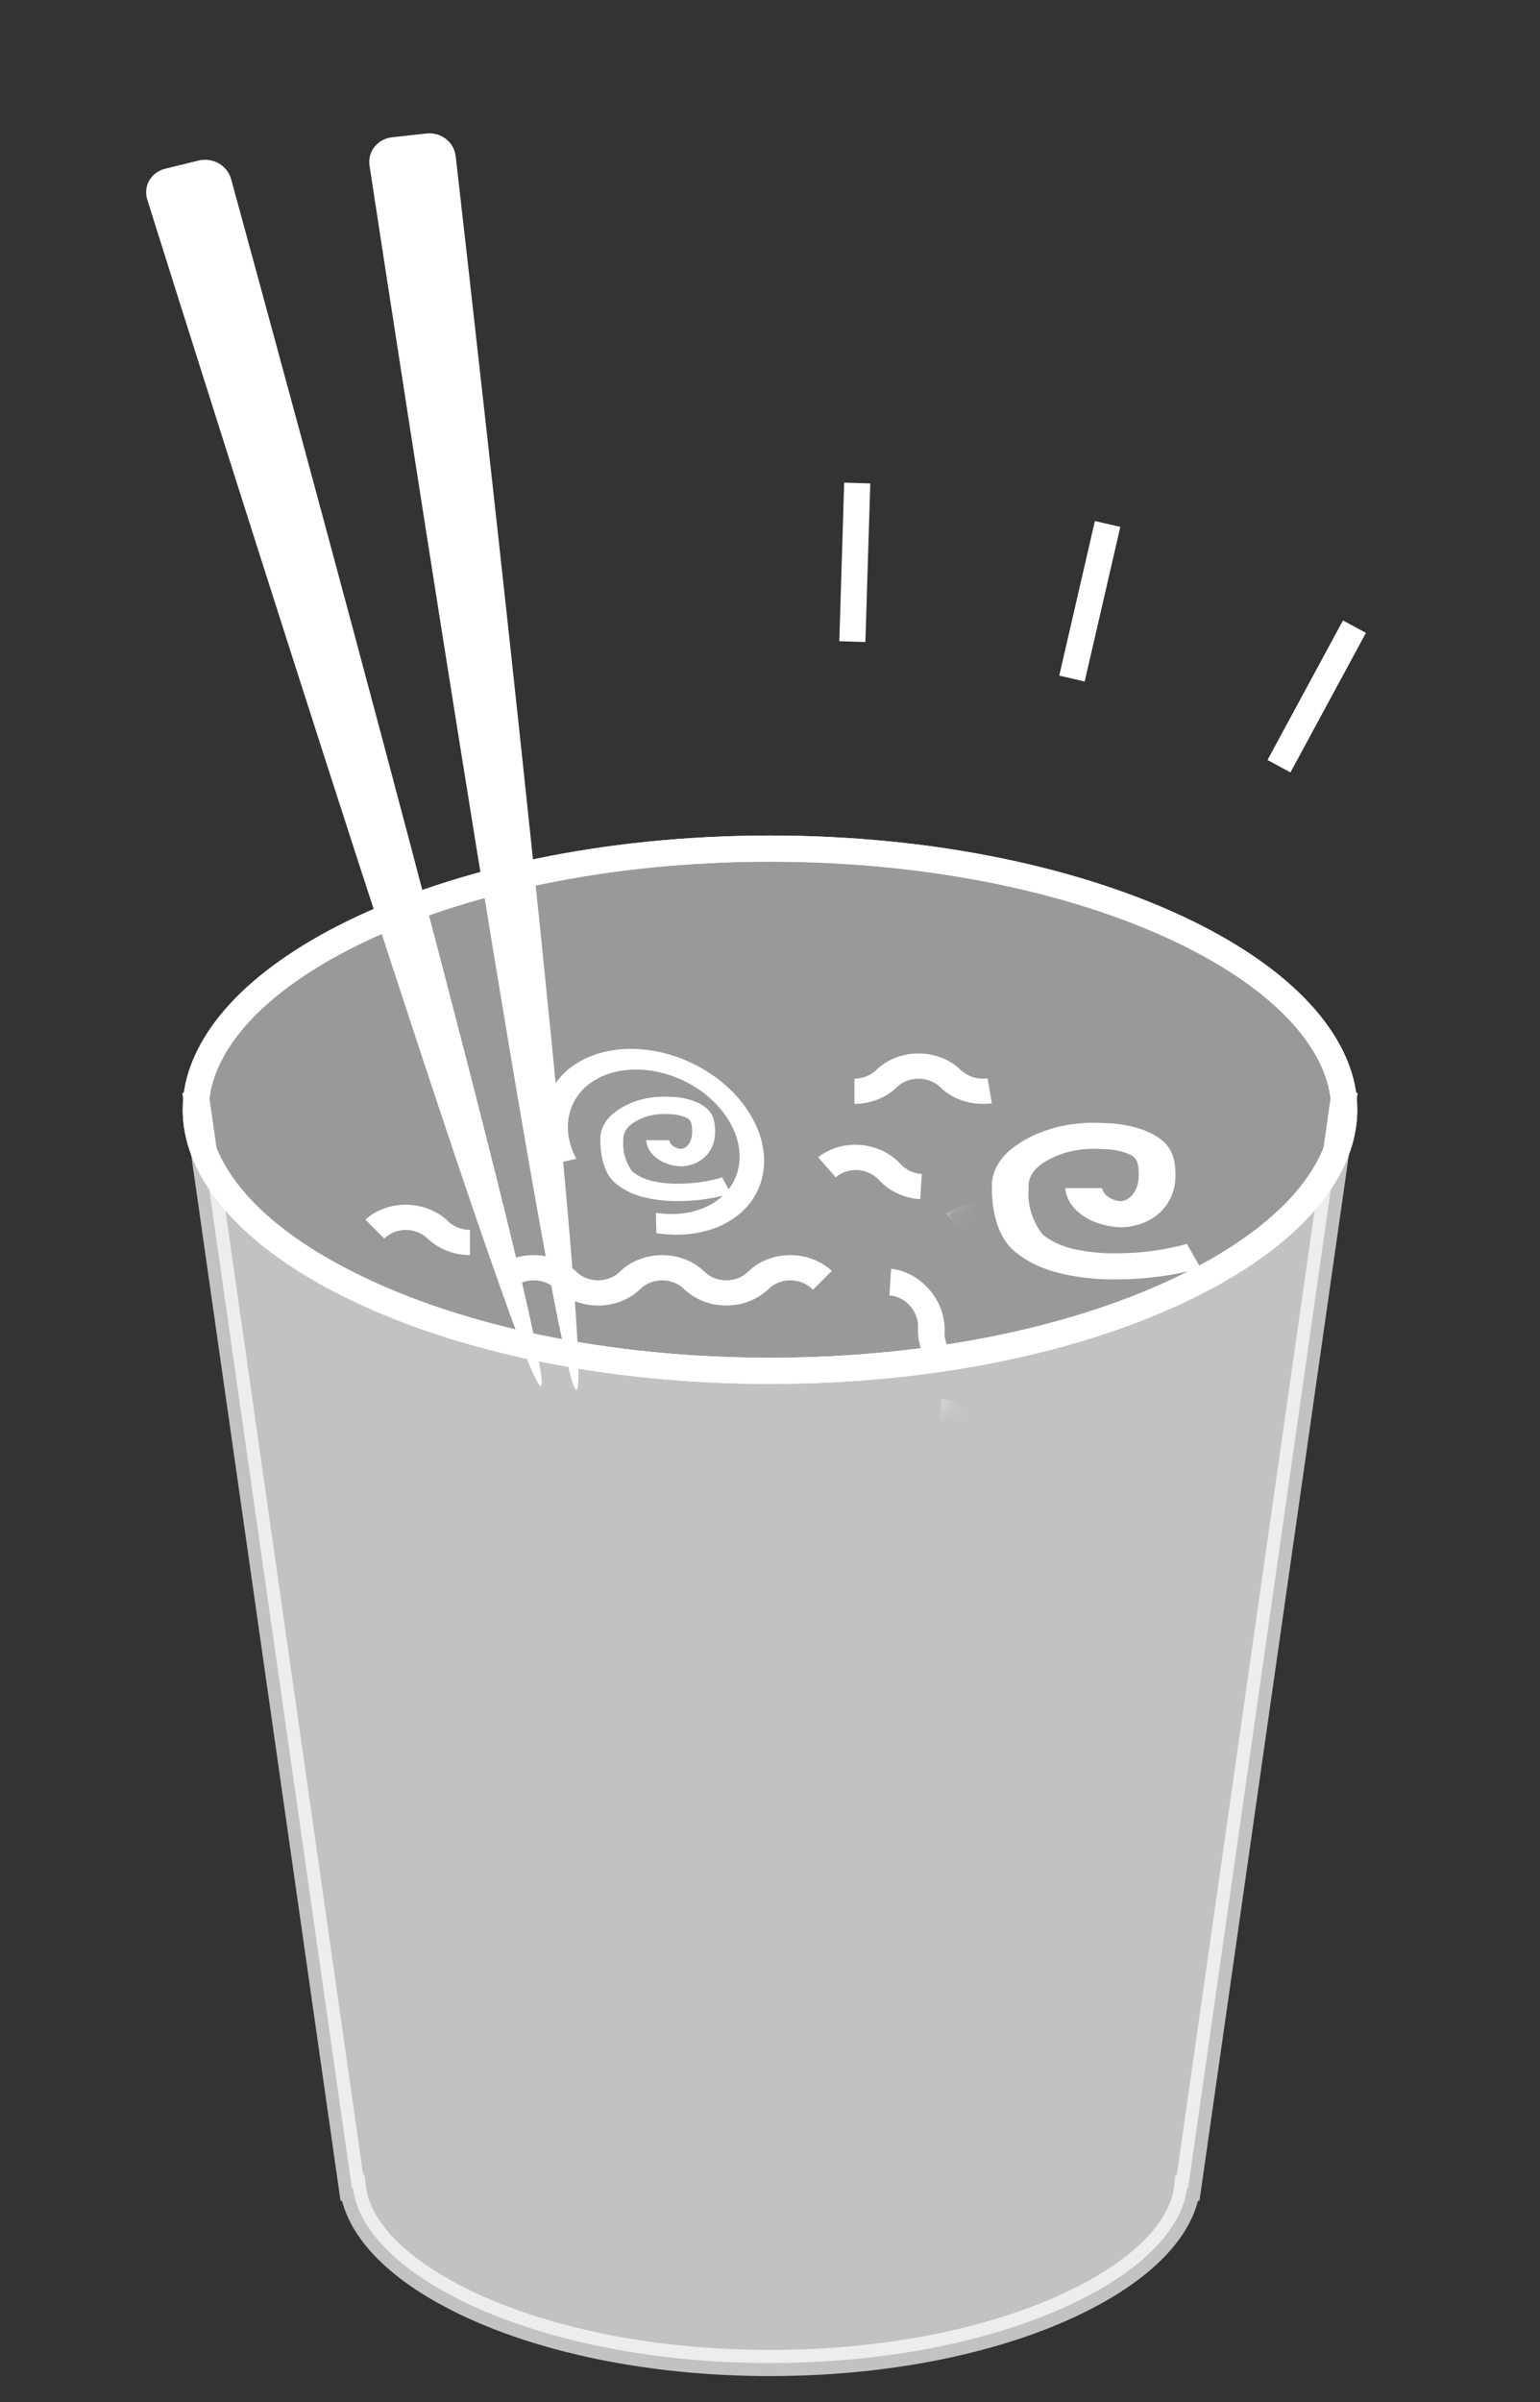 <svg width="59" height="92" viewBox="0 0 59 92" fill="none" xmlns="http://www.w3.org/2000/svg">
<rect x="0" y="0" width="59" height="92" fill="#333333" stroke="none"/>
<path d="M51.5 42.5C51.5 43.02 51.4 43.56 51.19 44.1C50.49 45.9 48.62 47.74 45.46 49.28C41.45 51.25 35.81 52.5 29.5 52.5C23.19 52.5 17.55 51.25 13.54 49.28C10.38 47.74 8.51 45.9 7.81 44.1C7.6 43.56 7.5 43.02 7.5 42.5C7.5 42.36 7.51 42.21 7.52 42.07C7.75 39.91 9.7 37.6 13.54 35.72C17.55 33.76 23.19 32.5 29.5 32.5C35.81 32.5 41.45 33.76 45.46 35.72C49.3 37.6 51.25 39.91 51.48 42.07C51.49 42.21 51.5 42.36 51.5 42.5Z" stroke="white" strokeWidth="3"/>
<path d="M51.5 42.5C51.5 43.02 51.4 43.56 51.19 44.1C50.49 45.9 48.62 47.74 45.46 49.28C41.45 51.25 35.81 52.5 29.5 52.5C23.19 52.5 17.55 51.25 13.54 49.28C10.38 47.74 8.51 45.9 7.81 44.1C7.6 43.56 7.5 43.02 7.5 42.5C7.5 42.36 7.51 42.21 7.52 42.07C7.75 39.91 9.7 37.6 13.54 35.72C17.55 33.76 23.19 32.5 29.5 32.5C35.81 32.5 41.45 33.76 45.46 35.72C49.3 37.6 51.25 39.91 51.48 42.07C51.49 42.21 51.5 42.36 51.5 42.5Z" fill="white" fill-opacity="0.5" stroke="white" strokeWidth="3"/>
<path opacity="0.7" d="M51.191 44.1L45.52 83.79H45.48C45.321 85.18 44.041 86.79 41.221 88.16C38.3 89.58 34.16 90.5 29.5 90.5C24.84 90.5 20.701 89.58 17.78 88.16C14.96 86.79 13.681 85.18 13.521 83.79H13.48L7.811 44.1C8.511 45.9 10.38 47.74 13.54 49.28C17.55 51.25 23.191 52.5 29.5 52.5C35.81 52.5 41.45 51.25 45.461 49.28C48.62 47.74 50.49 45.9 51.191 44.1Z" fill="white" stroke="white" strokeWidth="3"/>
<path d="M7.48 41.79L7.52 42.07L7.81 44.1" stroke="white" strokeWidth="3"/>
<path d="M51.19 44.1L51.48 42.07L51.52 41.79" stroke="white" strokeWidth="3"/>
<path d="M37.646 42.277C37.349 42.276 37.054 42.222 36.781 42.118C36.508 42.014 36.261 41.862 36.056 41.672C35.951 41.559 35.818 41.468 35.669 41.406C35.519 41.344 35.356 41.312 35.191 41.312C35.025 41.312 34.862 41.344 34.712 41.406C34.563 41.468 34.431 41.559 34.325 41.672C34.12 41.862 33.873 42.014 33.6 42.118C33.327 42.222 33.033 42.276 32.735 42.277V41.312C32.9 41.31 33.063 41.277 33.212 41.215C33.362 41.152 33.494 41.062 33.601 40.951C33.805 40.76 34.052 40.608 34.325 40.504C34.599 40.4 34.893 40.346 35.191 40.346C35.488 40.346 35.783 40.4 36.056 40.504C36.329 40.608 36.576 40.76 36.781 40.951C36.887 41.062 37.02 41.152 37.169 41.215C37.318 41.277 37.481 41.31 37.646 41.312C37.71 41.312 37.773 41.308 37.836 41.3L38 42.254C37.883 42.269 37.764 42.277 37.646 42.277ZM27.825 50C27.527 49.999 27.233 49.945 26.96 49.841C26.687 49.737 26.44 49.586 26.235 49.395C26.129 49.282 25.997 49.191 25.848 49.129C25.698 49.067 25.535 49.035 25.369 49.035C25.204 49.035 25.041 49.067 24.891 49.129C24.741 49.191 24.609 49.282 24.504 49.395C24.299 49.586 24.053 49.738 23.779 49.842C23.506 49.946 23.212 50 22.914 50C22.616 50 22.322 49.946 22.049 49.842C21.775 49.738 21.529 49.586 21.324 49.395C21.217 49.284 21.085 49.194 20.936 49.132C20.786 49.069 20.624 49.036 20.459 49.035C20.322 49.032 20.186 49.053 20.059 49.098C19.932 49.143 19.817 49.211 19.72 49.297L19.014 48.562C19.407 48.24 19.924 48.063 20.459 48.069C20.756 48.07 21.05 48.124 21.323 48.228C21.597 48.332 21.843 48.484 22.049 48.674C22.154 48.787 22.286 48.878 22.436 48.94C22.585 49.002 22.749 49.035 22.914 49.035C23.079 49.035 23.243 49.002 23.392 48.94C23.542 48.878 23.674 48.787 23.779 48.674C23.984 48.483 24.23 48.331 24.504 48.227C24.777 48.123 25.072 48.069 25.369 48.069C25.667 48.069 25.961 48.123 26.235 48.227C26.508 48.331 26.755 48.483 26.959 48.674C27.064 48.787 27.197 48.878 27.346 48.94C27.496 49.002 27.659 49.035 27.825 49.035C27.99 49.035 28.153 49.002 28.303 48.94C28.453 48.878 28.585 48.787 28.69 48.674C28.895 48.483 29.141 48.331 29.415 48.227C29.688 48.123 29.982 48.069 30.28 48.069C30.577 48.069 30.872 48.123 31.145 48.227C31.418 48.331 31.665 48.483 31.869 48.674L31.144 49.395C31.038 49.282 30.906 49.192 30.757 49.129C30.608 49.067 30.444 49.035 30.279 49.035C30.114 49.035 29.951 49.067 29.801 49.129C29.652 49.192 29.52 49.282 29.415 49.395C29.209 49.586 28.963 49.737 28.689 49.841C28.416 49.945 28.122 49.999 27.825 50ZM18.003 48.069C17.706 48.068 17.412 48.014 17.139 47.91C16.865 47.806 16.619 47.655 16.413 47.464C16.307 47.353 16.174 47.263 16.025 47.201C15.876 47.139 15.713 47.105 15.548 47.104C15.392 47.104 15.237 47.133 15.095 47.19C14.952 47.247 14.825 47.331 14.722 47.434L14 46.71C14.202 46.528 14.443 46.384 14.709 46.286C14.974 46.188 15.26 46.137 15.548 46.138C15.845 46.139 16.14 46.193 16.413 46.297C16.686 46.401 16.933 46.553 17.138 46.743C17.244 46.855 17.377 46.945 17.526 47.007C17.676 47.069 17.838 47.102 18.003 47.104V48.069Z" fill="white"/>
<path d="M29.165 45.233C28.952 45.947 28.443 46.531 27.716 46.892C26.989 47.254 26.085 47.371 25.148 47.227L25.126 46.449C25.741 46.544 26.339 46.494 26.853 46.305C27.367 46.116 27.776 45.795 28.033 45.38C28.29 44.965 28.386 44.471 28.309 43.956C28.232 43.44 27.985 42.922 27.597 42.462C27.208 42.002 26.694 41.618 26.112 41.352C25.53 41.087 24.904 40.952 24.305 40.962C23.706 40.972 23.157 41.127 22.722 41.409C22.287 41.691 21.982 42.089 21.843 42.558C21.671 43.127 21.754 43.771 22.08 44.382L21.233 44.57C20.941 44.017 20.799 43.441 20.82 42.888C20.84 42.336 21.022 41.824 21.351 41.395C21.679 40.965 22.144 40.632 22.707 40.422C23.27 40.212 23.914 40.132 24.586 40.188C25.258 40.244 25.937 40.435 26.567 40.745C27.198 41.054 27.761 41.474 28.209 41.968C28.657 42.462 28.978 43.016 29.145 43.584C29.311 44.152 29.317 44.717 29.165 45.233Z" fill="white"/>
<path d="M23.001 43.711L23.001 43.664C22.991 43.465 23.037 43.267 23.134 43.082C23.231 42.897 23.379 42.729 23.567 42.59C23.837 42.382 24.163 42.223 24.524 42.122C24.885 42.021 25.271 41.982 25.654 42.007C25.979 42.008 26.301 42.064 26.593 42.172C27.186 42.407 27.396 42.711 27.396 43.337C27.396 44.21 26.733 44.668 26.078 44.668C25.734 44.655 25.408 44.545 25.165 44.361C24.921 44.176 24.776 43.93 24.759 43.669L25.639 43.669C25.654 43.754 25.705 43.831 25.784 43.892C25.864 43.952 25.967 43.99 26.078 44.002C26.26 44.002 26.517 43.796 26.517 43.337C26.517 42.893 26.414 42.852 26.186 42.761C26.009 42.7 25.817 42.669 25.623 42.671C25.37 42.651 25.114 42.673 24.874 42.735C24.633 42.796 24.412 42.896 24.227 43.028C24.108 43.108 24.015 43.208 23.955 43.32C23.895 43.432 23.869 43.553 23.88 43.673C23.845 44.079 23.958 44.485 24.207 44.846C24.409 45.025 24.673 45.157 24.97 45.226C25.307 45.305 25.659 45.341 26.011 45.333C26.579 45.332 27.141 45.25 27.669 45.093L28 45.71C27.369 45.898 26.697 45.996 26.019 45.999C25.57 46.008 25.121 45.961 24.693 45.859C24.232 45.75 23.823 45.542 23.517 45.26C23.04 44.801 23.001 43.969 23.001 43.711Z" fill="white"/>
<path d="M38.002 45.567L38.002 45.496C37.986 45.197 38.058 44.9 38.214 44.622C38.37 44.345 38.606 44.094 38.907 43.885C39.338 43.574 39.862 43.334 40.439 43.183C41.016 43.032 41.633 42.973 42.246 43.011C42.767 43.012 43.281 43.096 43.75 43.257C44.698 43.61 45.035 44.067 45.035 45.005C45.035 46.316 43.973 47.002 42.925 47.002C42.374 46.982 41.853 46.818 41.463 46.541C41.073 46.265 40.842 45.895 40.815 45.504L42.222 45.504C42.246 45.63 42.328 45.747 42.455 45.837C42.582 45.928 42.747 45.986 42.925 46.003C43.217 46.003 43.628 45.694 43.628 45.005C43.628 44.339 43.462 44.278 43.098 44.142C42.815 44.05 42.507 44.004 42.196 44.007C41.792 43.977 41.383 44.01 40.998 44.102C40.613 44.194 40.26 44.344 39.963 44.542C39.773 44.662 39.624 44.812 39.528 44.98C39.432 45.148 39.391 45.329 39.409 45.51C39.352 46.119 39.533 46.727 39.931 47.269C40.254 47.537 40.677 47.735 41.153 47.839C41.691 47.958 42.254 48.012 42.818 48C43.726 47.998 44.626 47.875 45.471 47.639L46 48.564C44.991 48.848 43.916 48.995 42.831 48.998C42.111 49.013 41.394 48.942 40.708 48.788C39.971 48.625 39.317 48.313 38.827 47.889C38.063 47.201 38.002 45.953 38.002 45.567Z" fill="white"/>
<mask id="mask0_906_1108" style="mask-type:alpha" maskUnits="userSpaceOnUse" x="30" y="42" width="7" height="6">
<rect x="31.035" y="42" width="6" height="4" transform="rotate(15 31.035 42)" fill="#D9D9D9"/>
</mask>
<g mask="url(#mask0_906_1108)">
<path d="M55.22 41.37C54.923 41.35 54.633 41.278 54.367 41.157C54.101 41.037 53.864 40.87 53.671 40.667C53.573 40.548 53.447 40.449 53.301 40.377C53.156 40.306 52.995 40.264 52.83 40.253C52.665 40.243 52.499 40.265 52.346 40.318C52.193 40.371 52.056 40.453 51.944 40.559C51.727 40.736 51.471 40.873 51.192 40.959C50.913 41.046 50.616 41.082 50.319 41.064L50.379 40.1C50.544 40.109 50.708 40.086 50.861 40.033C51.014 39.98 51.152 39.899 51.265 39.794C51.481 39.617 51.737 39.48 52.016 39.393C52.295 39.306 52.593 39.271 52.89 39.29C53.187 39.308 53.477 39.38 53.744 39.501C54.01 39.622 54.246 39.789 54.439 39.992C54.538 40.11 54.665 40.208 54.81 40.28C54.955 40.351 55.116 40.394 55.28 40.406C55.344 40.41 55.407 40.41 55.471 40.406L55.575 41.368C55.457 41.377 55.338 41.377 55.22 41.37ZM44.937 48.466C44.64 48.447 44.35 48.375 44.084 48.254C43.818 48.133 43.581 47.966 43.388 47.764C43.29 47.645 43.163 47.546 43.018 47.474C42.873 47.403 42.712 47.36 42.547 47.35C42.382 47.34 42.217 47.362 42.063 47.414C41.91 47.467 41.773 47.55 41.66 47.656C41.444 47.834 41.189 47.97 40.909 48.057C40.63 48.144 40.333 48.179 40.036 48.16C39.739 48.142 39.448 48.07 39.182 47.949C38.916 47.828 38.679 47.661 38.487 47.458C38.387 47.34 38.261 47.242 38.115 47.171C37.97 47.099 37.81 47.056 37.645 47.044C37.509 47.033 37.372 47.046 37.242 47.083C37.113 47.12 36.994 47.18 36.892 47.26L36.233 46.482C36.645 46.185 37.172 46.042 37.706 46.081C38.002 46.1 38.292 46.172 38.559 46.293C38.825 46.414 39.062 46.581 39.255 46.783C39.353 46.902 39.479 47.001 39.624 47.073C39.77 47.144 39.931 47.187 40.096 47.197C40.261 47.207 40.426 47.185 40.579 47.132C40.732 47.079 40.87 46.997 40.982 46.891C41.198 46.713 41.454 46.577 41.733 46.49C42.013 46.403 42.31 46.368 42.607 46.386C42.904 46.405 43.194 46.477 43.461 46.597C43.727 46.718 43.964 46.886 44.156 47.089C44.254 47.208 44.38 47.307 44.526 47.379C44.671 47.45 44.832 47.492 44.997 47.503C45.162 47.513 45.327 47.491 45.48 47.438C45.634 47.385 45.771 47.303 45.883 47.197C46.099 47.019 46.355 46.882 46.634 46.796C46.913 46.709 47.211 46.674 47.508 46.692C47.804 46.711 48.095 46.783 48.361 46.903C48.627 47.024 48.864 47.191 49.056 47.395L48.287 48.069C48.189 47.95 48.063 47.851 47.918 47.78C47.773 47.709 47.612 47.666 47.447 47.656C47.282 47.645 47.117 47.668 46.964 47.721C46.811 47.773 46.674 47.856 46.562 47.962C46.345 48.139 46.089 48.275 45.81 48.362C45.531 48.448 45.234 48.484 44.937 48.466ZM35.255 45.928C34.958 45.908 34.668 45.836 34.402 45.715C34.136 45.595 33.899 45.428 33.706 45.225C33.606 45.107 33.48 45.009 33.334 44.938C33.189 44.867 33.029 44.823 32.864 44.811C32.709 44.802 32.553 44.822 32.407 44.87C32.261 44.918 32.129 44.993 32.02 45.09L31.344 44.322C31.557 44.153 31.806 44.024 32.078 43.943C32.349 43.861 32.637 43.829 32.925 43.848C33.221 43.867 33.512 43.94 33.778 44.06C34.044 44.181 34.281 44.348 34.474 44.551C34.573 44.668 34.7 44.766 34.845 44.838C34.99 44.909 35.151 44.952 35.315 44.964L35.255 45.928Z" fill="white"/>
</g>
<mask id="mask1_906_1108" style="mask-type:alpha" maskUnits="userSpaceOnUse" x="32" y="46" width="7" height="8">
<rect x="35.562" y="46.732" width="6" height="4" transform="rotate(60 35.562 46.732)" fill="#D9D9D9"/>
</mask>
<g mask="url(#mask1_906_1108)">
<path d="M53.109 63.387C52.913 63.164 52.759 62.907 52.656 62.634C52.553 62.36 52.504 62.075 52.511 61.795C52.526 61.641 52.506 61.482 52.454 61.329C52.402 61.175 52.318 61.032 52.209 60.907C52.099 60.783 51.967 60.682 51.821 60.611C51.675 60.541 51.52 60.502 51.365 60.497C51.087 60.469 50.81 60.385 50.551 60.249C50.292 60.113 50.057 59.928 49.86 59.705L50.584 59.067C50.694 59.189 50.827 59.289 50.972 59.36C51.118 59.431 51.273 59.471 51.427 59.477C51.705 59.504 51.983 59.588 52.242 59.724C52.5 59.86 52.735 60.046 52.932 60.269C53.129 60.492 53.284 60.748 53.387 61.022C53.49 61.296 53.539 61.581 53.531 61.861C53.518 62.015 53.538 62.173 53.59 62.327C53.642 62.48 53.725 62.623 53.833 62.748C53.875 62.796 53.92 62.842 53.968 62.883L53.361 63.637C53.272 63.56 53.188 63.476 53.109 63.387ZM40.82 61.134C40.624 60.91 40.47 60.654 40.367 60.381C40.264 60.107 40.215 59.822 40.221 59.542C40.236 59.388 40.217 59.229 40.165 59.076C40.112 58.922 40.029 58.778 39.919 58.654C39.81 58.53 39.678 58.429 39.532 58.358C39.386 58.288 39.23 58.248 39.076 58.244C38.798 58.217 38.52 58.133 38.261 57.997C38.003 57.861 37.768 57.675 37.571 57.452C37.374 57.229 37.219 56.973 37.116 56.699C37.013 56.425 36.964 56.14 36.972 55.86C36.985 55.706 36.965 55.547 36.913 55.394C36.861 55.241 36.778 55.097 36.67 54.973C36.582 54.868 36.475 54.78 36.358 54.715C36.24 54.65 36.113 54.608 35.985 54.593L36.069 53.577C36.57 53.658 37.044 53.929 37.394 54.334C37.59 54.557 37.744 54.814 37.847 55.087C37.95 55.361 37.999 55.646 37.992 55.926C37.977 56.08 37.997 56.239 38.049 56.392C38.101 56.546 38.185 56.69 38.294 56.813C38.404 56.938 38.536 57.038 38.682 57.109C38.828 57.18 38.983 57.219 39.138 57.224C39.416 57.251 39.693 57.335 39.952 57.471C40.211 57.607 40.446 57.792 40.643 58.016C40.84 58.239 40.995 58.495 41.097 58.769C41.2 59.042 41.249 59.328 41.242 59.608C41.227 59.761 41.246 59.921 41.298 60.074C41.351 60.227 41.434 60.371 41.544 60.495C41.653 60.619 41.786 60.72 41.931 60.791C42.077 60.862 42.233 60.901 42.387 60.906C42.666 60.933 42.943 61.017 43.202 61.153C43.46 61.289 43.695 61.474 43.892 61.697C44.089 61.92 44.243 62.176 44.346 62.45C44.449 62.724 44.498 63.009 44.491 63.289L43.47 63.222C43.485 63.069 43.465 62.91 43.413 62.757C43.361 62.603 43.277 62.46 43.168 62.336C43.059 62.212 42.926 62.111 42.781 62.04C42.635 61.969 42.48 61.93 42.326 61.926C42.047 61.898 41.77 61.813 41.511 61.677C41.253 61.541 41.018 61.356 40.82 61.134ZM35.769 52.493C35.573 52.269 35.419 52.013 35.316 51.739C35.213 51.466 35.163 51.181 35.17 50.901C35.183 50.747 35.163 50.588 35.111 50.435C35.059 50.282 34.976 50.138 34.868 50.013C34.764 49.896 34.64 49.8 34.503 49.731C34.366 49.662 34.22 49.621 34.074 49.613L34.139 48.592C34.408 48.623 34.676 48.708 34.926 48.842C35.175 48.977 35.402 49.158 35.592 49.374C35.788 49.598 35.942 49.854 36.045 50.128C36.148 50.401 36.197 50.687 36.19 50.967C36.177 51.12 36.198 51.279 36.25 51.432C36.302 51.585 36.385 51.729 36.493 51.854L35.769 52.493Z" fill="white"/>
</g>
<path d="M20.72 53.081C20.011 53.254 7.724 14.268 5.644 7.65C5.476 7.116 5.791 6.593 6.335 6.46L7.604 6.15C8.148 6.017 8.708 6.327 8.856 6.866C10.684 13.545 21.429 52.908 20.72 53.081Z" fill="white"/>
<path d="M22.085 53.227C21.357 53.307 15.201 13.186 14.159 6.353C14.074 5.8 14.465 5.319 15.021 5.258L16.334 5.112C16.89 5.051 17.396 5.432 17.459 5.988C18.243 12.849 22.813 53.146 22.085 53.227Z" fill="white"/>
<path d="M32.842 18.5L32.655 24.573" stroke="white" strokeLinecap="round"/>
<path d="M42.434 20.067L41.069 25.988" stroke="white" strokeLinecap="round"/>
<path d="M51.891 24L49 29.345" stroke="white" strokeLinecap="round"/>
</svg>
